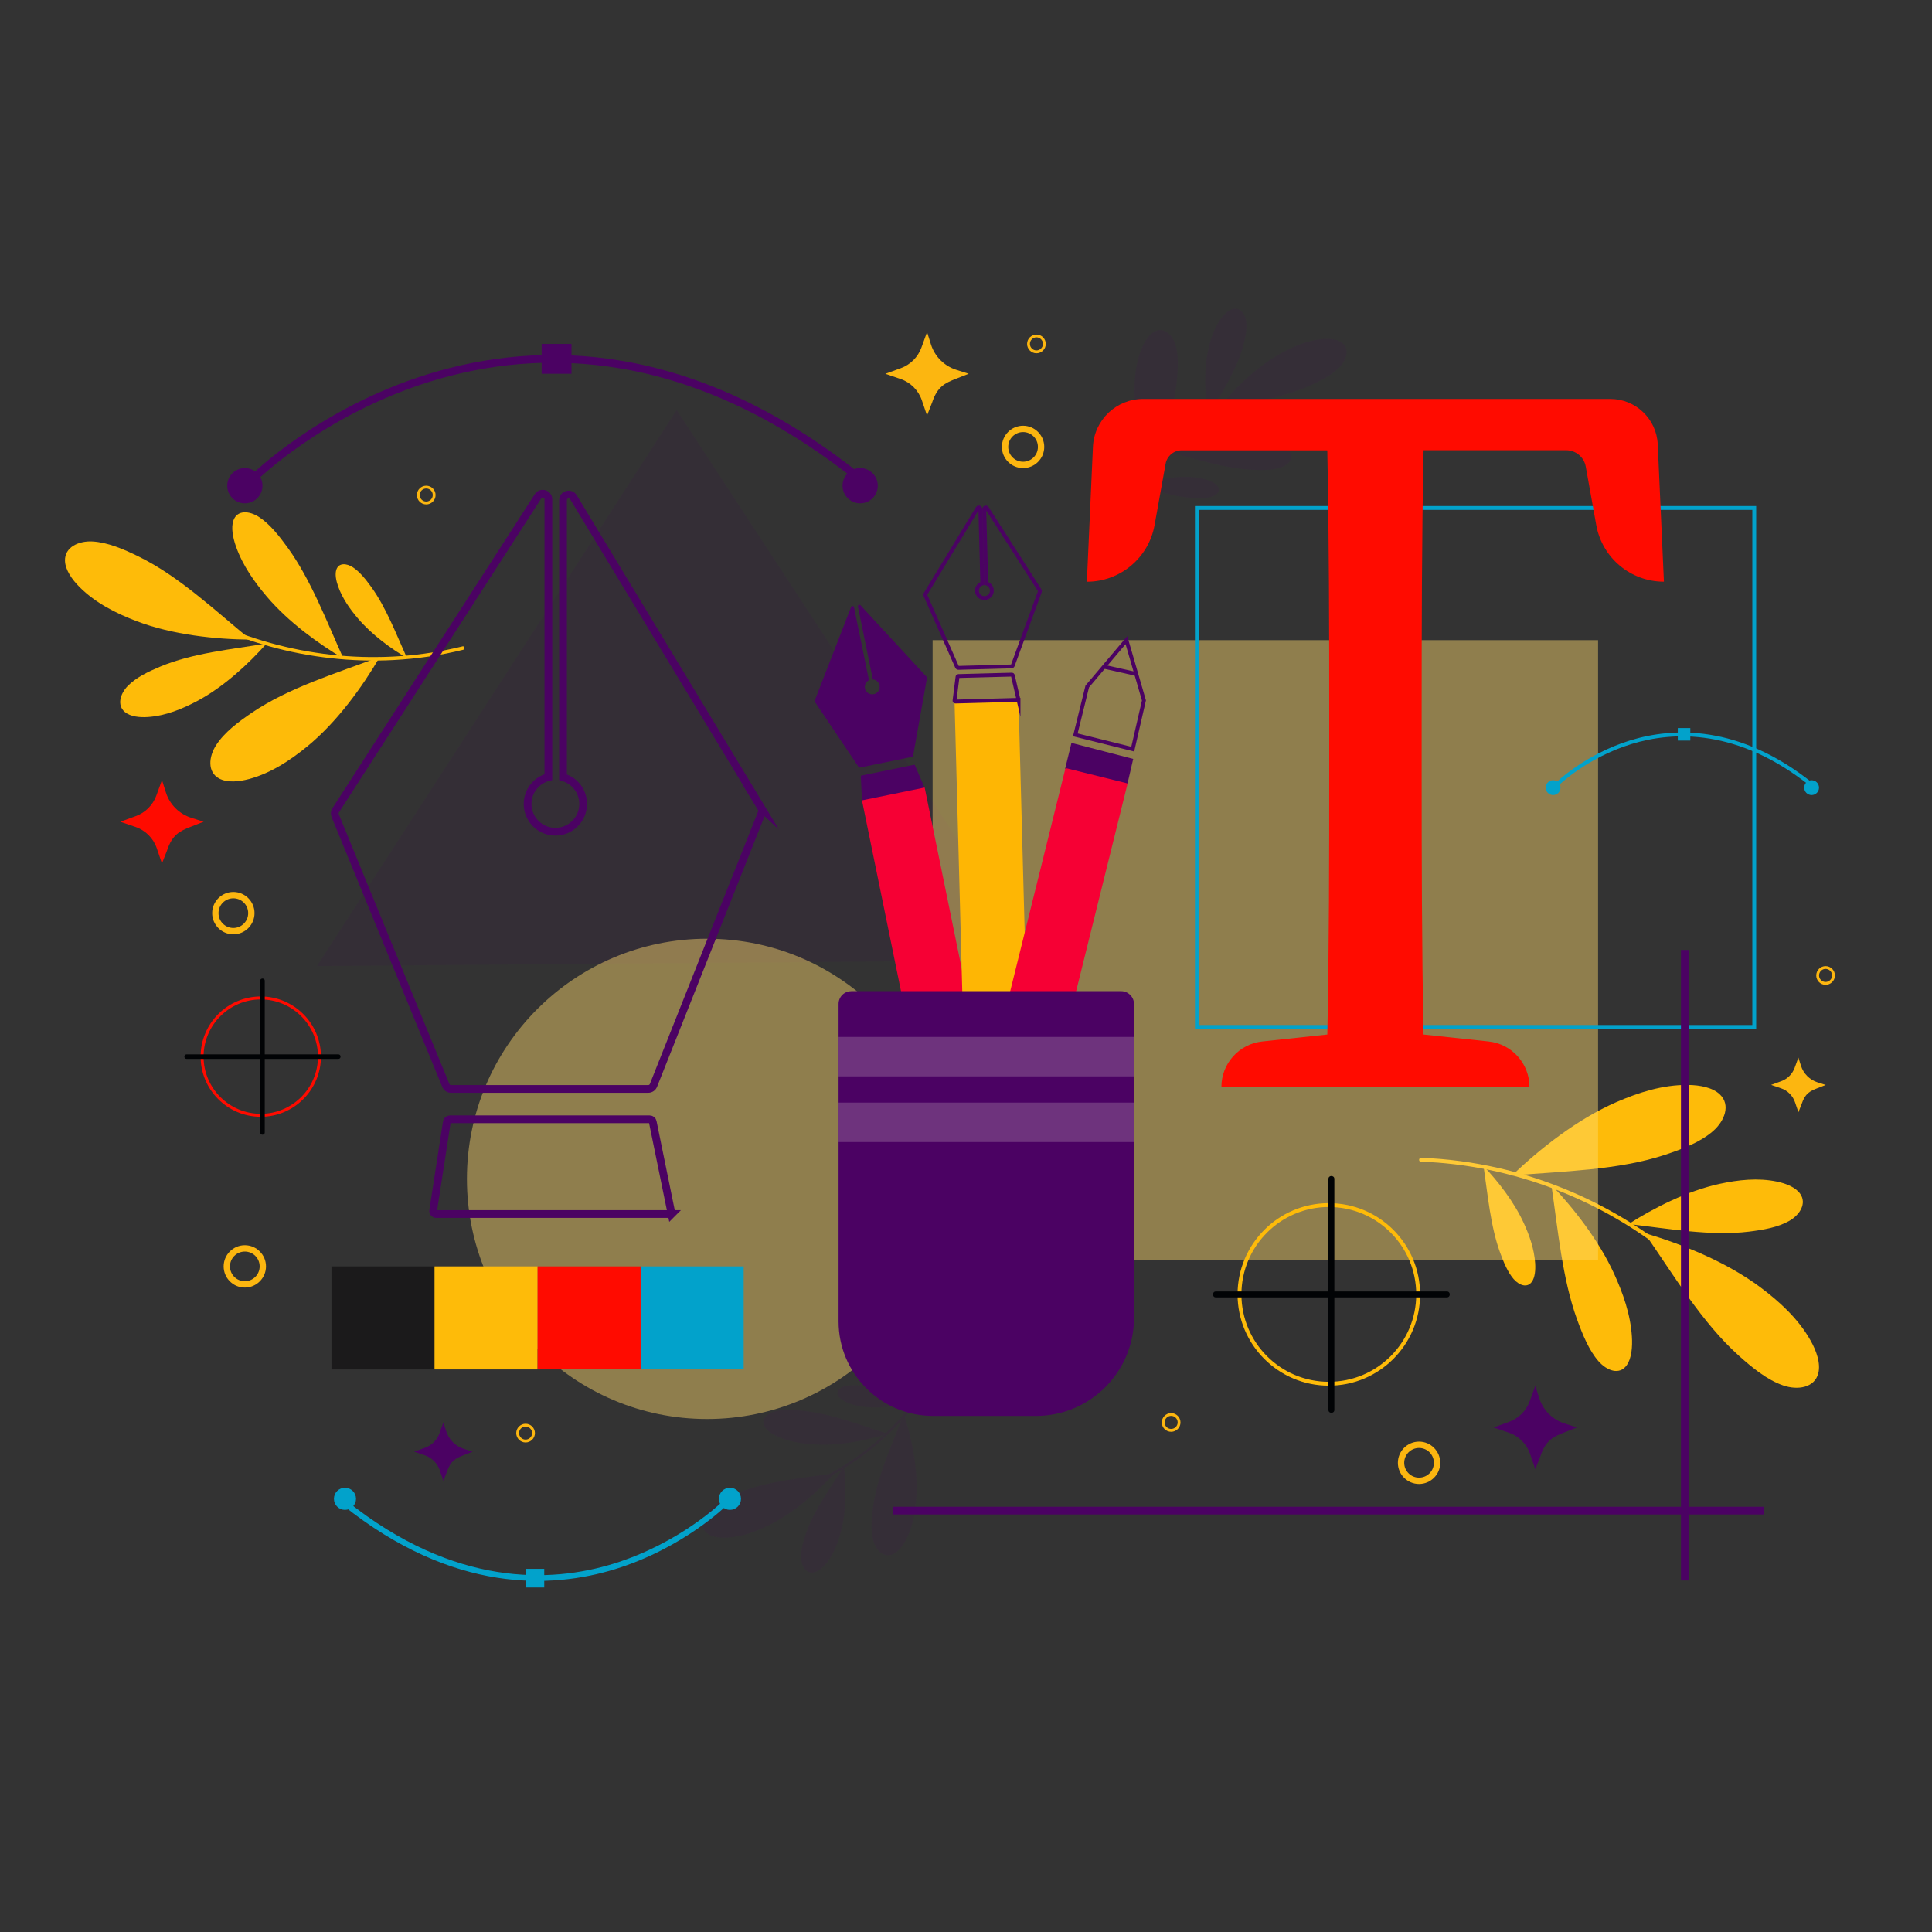 <?xml version="1.0" encoding="UTF-8"?>
<svg id="OBJECTS" xmlns="http://www.w3.org/2000/svg" viewBox="0 0 500 500">
  <rect x="0" y="0" width="500" height="500" fill="#333333" stroke="none"/>
  <defs>
    <style>
      .cls-1 {
        fill: #1b1a1b;
      }

      .cls-2, .cls-3 {
        fill: #4b0263;
      }

      .cls-4 {
        fill: #ffd96e;
        opacity: .45;
      }

      .cls-5 {
        fill: #02a2cb;
      }

      .cls-6 {
        fill: #febb09;
      }

      .cls-7 {
        fill: #ff0b00;
      }

      .cls-8, .cls-9, .cls-10, .cls-11 {
        fill: none;
        stroke-miterlimit: 10;
      }

      .cls-8, .cls-10 {
        stroke: #4b0263;
      }

      .cls-9 {
        stroke: #02a2cb;
      }

      .cls-12 {
        fill: #010305;
      }

      .cls-13 {
        fill: #f60034;
      }

      .cls-10 {
        stroke-width: 2px;
      }

      .cls-14 {
        fill: #feb604;
      }

      .cls-15 {
        fill: #fdf6e6;
        opacity: .2;
      }

      .cls-16 {
        fill: #fcb610;
      }

      .cls-11 {
        stroke: #febb09;
      }

      .cls-17, .cls-3 {
        opacity: .09;
      }
    </style>
  </defs>
  <g>
    <g>
      <path class="cls-6" d="m367.7,300.64c11.91.42,23.69,2.89,34.81,7.17,11.11,4.28,21.52,10.36,30.7,17.95,5.13,4.25,9.86,8.98,14.1,14.12.41.5,1.18-.16.76-.66-7.63-9.25-16.85-17.16-27.08-23.41-10.23-6.25-21.47-10.86-33.16-13.53-6.58-1.5-13.3-2.4-20.04-2.64-.65-.02-.73.98-.08,1.01h0Z"/>
      <path class="cls-6" d="m391.3,304.23c7.15-6.89,16.97-14.65,27.03-19.01,5.69-2.47,11.98-4.51,18.51-4.44,3.09.03,6.4.65,8.28,2.47,2.8,2.7,1.24,6.83-1.78,9.47-3.27,2.85-7.86,4.63-12.43,6.14-12.17,4.02-26.46,4.24-39.61,5.37"/>
      <path class="cls-6" d="m421.48,316.78c6.53-4.18,15.24-8.61,23.61-10.41,4.74-1.02,9.87-1.61,14.85-.56,2.36.5,4.8,1.48,5.96,3.16,1.73,2.49-.1,5.42-2.81,6.98-2.94,1.69-6.73,2.34-10.46,2.8-9.93,1.21-20.91-.81-31.15-1.96"/>
      <path class="cls-6" d="m425.61,319.12c9.54,2.78,21.15,7.44,29.93,14,4.97,3.71,9.87,8.16,13.06,13.85,1.51,2.69,2.61,5.87,1.98,8.41-.94,3.77-5.31,4.47-9.1,3.17-4.1-1.41-7.93-4.51-11.51-7.73-9.54-8.56-16.84-20.85-24.36-31.69"/>
      <path class="cls-6" d="m401.49,306.63c5.72,6.01,12.27,14.33,16.25,23.04,2.25,4.93,4.22,10.41,4.59,16.2.18,2.74-.08,5.71-1.35,7.47-1.87,2.62-5.13,1.43-7.34-1.11-2.39-2.76-4.04-6.74-5.49-10.73-3.85-10.6-4.95-23.26-6.66-34.87"/>
      <path class="cls-6" d="m383.93,301.77c3.67,3.85,7.87,9.19,10.43,14.78,1.45,3.16,2.7,6.68,2.94,10.39.11,1.76-.05,3.66-.86,4.79-1.2,1.68-3.29.92-4.71-.71-1.53-1.77-2.59-4.33-3.52-6.88-2.47-6.8-3.18-14.92-4.27-22.37"/>
    </g>
    <g class="cls-17">
      <path class="cls-2" d="m242.53,353.56c-3.55,6.64-8.23,12.64-13.74,17.75-5.52,5.11-11.86,9.33-18.71,12.43-3.84,1.73-7.84,3.1-11.93,4.07-.4.1-.24.71.16.62,7.37-1.76,14.42-4.79,20.81-8.86,6.39-4.07,12.13-9.16,16.9-15.05,2.68-3.32,5.06-6.88,7.07-10.64.19-.36-.35-.69-.55-.33h0Z"/>
      <path class="cls-2" d="m233.93,365.95c1.92,5.97,3.59,13.7,3.27,20.62-.18,3.92-.77,8.05-2.63,11.73-.88,1.74-2.15,3.45-3.7,4.01-2.31.84-4.22-1.2-4.88-3.64-.71-2.65-.44-5.75-.03-8.76,1.1-8.02,4.95-16.19,7.97-23.96"/>
      <path class="cls-2" d="m218.42,379.58c.56,4.87.65,11.04-.66,16.29-.74,2.97-1.83,6.05-3.81,8.58-.94,1.2-2.17,2.31-3.45,2.5-1.9.29-3.05-1.56-3.18-3.54-.14-2.14.54-4.47,1.32-6.71,2.08-5.97,6.27-11.64,9.77-17.13"/>
      <path class="cls-2" d="m215.95,381.28c-4.23,4.64-10.1,9.93-16.26,13.09-3.49,1.79-7.37,3.33-11.49,3.56-1.95.11-4.06-.15-5.32-1.22-1.88-1.58-1.06-4.26.73-6.04,1.94-1.93,4.77-3.24,7.59-4.38,7.51-3.03,16.51-3.76,24.75-5.01"/>
      <path class="cls-2" d="m229.74,371.06c-5,1.58-11.54,2.98-17.59,2.81-3.42-.09-7.08-.5-10.46-1.9-1.6-.66-3.21-1.63-3.86-2.84-.96-1.79.61-3.31,2.67-3.85,2.23-.59,4.95-.42,7.61-.13,7.08.76,14.57,3.66,21.63,5.91"/>
      <path class="cls-2" d="m237.37,362.45c-3.21,1.01-7.4,1.91-11.28,1.81-2.2-.06-4.54-.32-6.71-1.22-1.03-.42-2.06-1.05-2.48-1.82-.62-1.15.39-2.12,1.71-2.47,1.43-.38,3.18-.27,4.88-.09,4.54.49,9.35,2.35,13.88,3.79"/>
    </g>
    <g class="cls-17">
      <path class="cls-2" d="m290.04,134.98c3.19-6.82,7.54-13.06,12.78-18.46,5.24-5.4,11.34-9.95,18.03-13.41,3.74-1.93,7.66-3.51,11.7-4.71.39-.12.2-.72-.2-.61-7.26,2.15-14.14,5.55-20.31,9.95-6.16,4.4-11.62,9.8-16.07,15.93-2.5,3.45-4.68,7.13-6.49,11-.17.37.39.67.56.3h0Z"/>
      <path class="cls-2" d="m297.96,122.14c-2.24-5.86-4.32-13.49-4.36-20.41-.03-3.92.34-8.08,2-11.86.78-1.79,1.96-3.56,3.48-4.2,2.26-.96,4.28.97,5.07,3.38.85,2.6.75,5.72.49,8.75-.68,8.07-4.08,16.43-6.68,24.35"/>
      <path class="cls-2" d="m312.72,107.7c-.81-4.83-1.24-10.99-.21-16.3.58-3.01,1.5-6.14,3.35-8.77.87-1.25,2.05-2.42,3.31-2.69,1.88-.39,3.13,1.4,3.36,3.36.25,2.12-.3,4.49-.96,6.77-1.75,6.07-5.64,11.96-8.85,17.62"/>
      <path class="cls-2" d="m315.1,105.88c3.97-4.86,9.55-10.45,15.54-13.94,3.39-1.97,7.18-3.72,11.28-4.16,1.94-.21,4.06-.07,5.38.93,1.96,1.48,1.29,4.2-.41,6.07-1.84,2.03-4.59,3.49-7.34,4.78-7.33,3.43-16.28,4.63-24.45,6.32"/>
      <path class="cls-2" d="m301.88,116.81c4.91-1.84,11.37-3.59,17.41-3.75,3.42-.09,7.09.12,10.55,1.34,1.64.58,3.3,1.46,4.01,2.63,1.06,1.74-.44,3.34-2.46,3.99-2.19.71-4.92.68-7.59.54-7.11-.38-14.75-2.87-21.92-4.75"/>
      <path class="cls-2" d="m294.71,125.82c3.15-1.18,7.29-2.3,11.17-2.4,2.2-.06,4.55.08,6.77.86,1.05.37,2.11.94,2.57,1.69.68,1.11-.28,2.14-1.58,2.56-1.41.45-3.16.44-4.87.35-4.56-.24-9.46-1.84-14.06-3.05"/>
    </g>
    <g>
      <path class="cls-6" d="m119.7,167.28c-10.44,2.57-21.29,3.34-32,2.36-10.71-.98-21.25-3.68-31.09-8.01-5.51-2.42-10.78-5.37-15.74-8.79-.48-.33-.98.43-.5.76,8.91,6.15,18.87,10.75,29.3,13.65,10.43,2.9,21.33,4.13,32.14,3.57,6.09-.32,12.14-1.2,18.06-2.66.57-.14.39-1.03-.18-.89h0Z"/>
      <path class="cls-6" d="m98.31,169.99c-4.51,7.75-11.12,16.91-18.79,23.18-4.34,3.55-9.3,6.87-14.98,8.42-2.69.73-5.72,1.01-7.8-.1-3.1-1.65-2.76-5.63-.79-8.67,2.13-3.29,5.68-5.96,9.28-8.4,9.58-6.49,21.94-10.22,33.08-14.44"/>
      <path class="cls-6" d="m69,166.54c-4.64,5.24-11.11,11.24-17.94,14.87-3.86,2.05-8.17,3.84-12.76,4.15-2.17.15-4.53-.1-5.96-1.27-2.12-1.74-1.25-4.74.72-6.76,2.14-2.19,5.27-3.7,8.4-5.01,8.33-3.5,18.37-4.46,27.54-5.98"/>
      <path class="cls-6" d="m64.83,165.53c-8.97-.06-20.2-1.24-29.46-4.77-5.24-2-10.59-4.65-14.76-8.81-1.97-1.97-3.72-4.46-3.79-6.82-.11-3.51,3.51-5.2,7.12-5,3.91.22,8,1.96,11.91,3.88,10.4,5.08,19.78,13.95,28.98,21.52"/>
      <path class="cls-6" d="m88.87,170.42c-6.45-3.81-14.2-9.42-19.8-16-3.17-3.73-6.23-8-7.98-12.94-.83-2.34-1.34-4.98-.67-6.82.98-2.74,4.1-2.51,6.65-.84,2.76,1.8,5.18,4.86,7.42,7.96,5.96,8.25,10.04,18.98,14.39,28.64"/>
      <path class="cls-6" d="m105.32,170.3c-4.14-2.44-9.11-6.04-12.7-10.27-2.04-2.39-4-5.13-5.12-8.3-.53-1.5-.86-3.19-.43-4.37.63-1.76,2.63-1.61,4.27-.54,1.77,1.16,3.32,3.12,4.76,5.11,3.82,5.29,6.44,12.18,9.23,18.37"/>
    </g>
  </g>
  <g>
    <polygon class="cls-3" points="175.12 106.12 82.02 250.02 268.23 248.49 175.12 106.12"/>
    <circle class="cls-4" cx="182.99" cy="305.09" r="62.15"/>
    <rect class="cls-4" x="241.36" y="165.67" width="172.22" height="160.35"/>
  </g>
  <rect class="cls-9" x="309.75" y="131.46" width="144.25" height="134.31"/>
  <g>
    <rect class="cls-1" x="85.79" y="327.74" width="26.67" height="26.67"/>
    <rect class="cls-6" x="112.46" y="327.74" width="26.67" height="26.67"/>
    <rect class="cls-7" x="139.13" y="327.74" width="26.67" height="26.67"/>
    <rect class="cls-5" x="165.79" y="327.74" width="26.67" height="26.67"/>
  </g>
  <g>
    <path class="cls-11" d="m367.02,334.99c0,12.77-10.35,23.12-23.12,23.12s-23.12-10.35-23.12-23.12,10.35-23.12,23.12-23.12,23.12,10.35,23.12,23.12Z"/>
    <g>
      <path class="cls-12" d="m343.8,305.09v12.38c0,2.62,0,5.24,0,7.86v8.61c0,2.89,0,5.77,0,8.66v19.86c0,.78-.01,1.56,0,2.34,0,.03,0,.07,0,.1,0,.98,1.53.99,1.53,0v-5.96c0-2.14,0-4.28,0-6.42v-16.47c0-2.89,0-5.77,0-8.66v-19.86c0-.78.01-1.56,0-2.34,0-.03,0-.07,0-.1,0-.98-1.53-.99-1.53,0h0Z"/>
      <path class="cls-12" d="m374.47,334.23h-57.38c-.78,0-1.56-.01-2.34,0-.03,0-.07,0-.1,0-.98,0-.99,1.53,0,1.53h5.96c2.14,0,4.28,0,6.42,0h16.47c2.89,0,5.77,0,8.66,0h19.86c.78,0,1.56.01,2.34,0,.03,0,.07,0,.1,0,.98,0,.99-1.53,0-1.53h0Z"/>
    </g>
  </g>
  <g>
    <path class="cls-7" d="m67.49,289.02c-8.59,0-15.57-6.98-15.57-15.57s6.98-15.57,15.57-15.57,15.57,6.98,15.57,15.57-6.98,15.57-15.57,15.57Zm0-30.37c-8.16,0-14.8,6.64-14.8,14.8s6.64,14.8,14.8,14.8,14.8-6.64,14.8-14.8-6.64-14.8-14.8-14.8Z"/>
    <g>
      <path class="cls-12" d="m67.34,253.81v37.68c0,.51-.01,1.02,0,1.53,0,.02,0,.04,0,.07,0,.76,1.18.76,1.18,0v-37.68c0-.51.01-1.02,0-1.53,0-.02,0-.04,0-.07,0-.76-1.18-.76-1.18,0h0Z"/>
      <path class="cls-12" d="m87.57,272.86h-37.68c-.51,0-1.02-.01-1.53,0-.02,0-.04,0-.07,0-.76,0-.76,1.18,0,1.18h37.68c.51,0,1.02.01,1.53,0,.02,0,.04,0,.07,0,.76,0,.76-1.18,0-1.18h0Z"/>
    </g>
  </g>
  <path class="cls-7" d="m368.41,116.52h36.92c2.49,0,4.62,1.78,5.06,4.23l2.72,15.14c1.52,8.48,8.9,14.65,17.51,14.65h0l-1.6-35.55c-.3-6.57-5.71-11.74-12.28-11.74h-120.92c-6.94,0-12.66,5.46-12.97,12.4l-1.57,34.9h0c8.61,0,15.99-6.17,17.52-14.65l2.86-15.88c.36-2.01,2.12-3.48,4.16-3.48h37.68c.47,23.01.5,46.14.5,69.09v13.29c0,23.23-.03,46.25-.49,68.81l-16.84,1.8c-6.01.64-10.57,5.72-10.57,11.76h79.72c0-6.05-4.56-11.12-10.57-11.76l-16.84-1.8c-.46-22.92-.49-45.95-.49-68.81v-13.29c0-23.33.03-46.44.5-69.09Z"/>
  <g>
    <path class="cls-10" d="m173.81,314.19h-60.9c-.5,0-.88-.44-.8-.93l3.53-22.9c.06-.4.4-.69.8-.69h51.7c.39,0,.72.27.79.65l4.88,23.87h0Z"/>
    <path class="cls-10" d="m197.03,209.09l-48.62-80.4c-.76-1.26-2.7-.72-2.7.75v71.71c3.01.86,5.21,3.62,5.21,6.91,0,3.97-3.22,7.19-7.19,7.19s-7.19-3.22-7.19-7.19c0-3.34,2.29-6.15,5.38-6.95v-71.89c0-1.45-1.89-2-2.67-.79l-52.39,81.3c-.26.4-.3.9-.12,1.34l28.64,69.84c.22.55.75.9,1.34.9h51.05c.6,0,1.13-.36,1.35-.92l28.01-70.52c.17-.42.13-.9-.11-1.29Z"/>
  </g>
  <g>
    <path class="cls-10" d="m65.46,123.91s69.84-69.84,157.15,0"/>
    <path class="cls-2" d="m67.93,125.7c0,2.52-2.04,4.56-4.56,4.56s-4.56-2.04-4.56-4.56,2.04-4.56,4.56-4.56,4.56,2.04,4.56,4.56Z"/>
    <circle class="cls-2" cx="222.61" cy="125.7" r="4.56"/>
    <rect class="cls-2" x="140.18" y="89.01" width="7.72" height="7.72"/>
  </g>
  <g>
    <path class="cls-5" d="m89.74,388.44c27.94,22.35,52.89,21.19,68.9,16.28,17.39-5.33,28.32-16.11,28.43-16.22l1.04,1.04c-.11.11-11.26,11.12-28.98,16.57-16.37,5.04-41.85,6.26-70.32-16.51l.92-1.15Z"/>
    <path class="cls-5" d="m186.05,387.89c0-1.58,1.28-2.86,2.86-2.86s2.86,1.28,2.86,2.86-1.28,2.86-2.86,2.86-2.86-1.28-2.86-2.86Z"/>
    <path class="cls-5" d="m86.42,387.89c0-1.58,1.28-2.86,2.86-2.86s2.86,1.28,2.86,2.86-1.28,2.86-2.86,2.86-2.86-1.28-2.86-2.86Z"/>
    <rect class="cls-5" x="136.02" y="406.02" width="4.83" height="4.83" transform="translate(276.87 816.86) rotate(180)"/>
  </g>
  <g>
    <path class="cls-5" d="m468.54,203.47c-18.76-15.01-35.52-14.23-46.27-10.93-11.68,3.58-19.02,10.82-19.09,10.89l-.7-.7c.07-.07,7.56-7.47,19.46-11.13,10.99-3.38,28.11-4.2,47.22,11.09l-.62.77Z"/>
    <circle class="cls-5" cx="401.94" cy="203.84" r="1.92"/>
    <circle class="cls-5" cx="468.84" cy="203.84" r="1.92"/>
    <rect class="cls-5" x="434.21" y="188.42" width="3.24" height="3.24"/>
  </g>
  <g>
    <g>
      <g>
        <path class="cls-2" d="m239.36,204.06l-16.02,3.28c-.13.03-.25-.07-.26-.2l-.3-6.21c0-.11.07-.2.17-.22l13.6-2.78c.1-.02.2.03.24.13l2.57,6.01h0Z"/>
        <path class="cls-2" d="m239.81,175.17l-17.11-18.53c-.27-.29-.75-.04-.67.34l3.86,18.86c.84.06,1.56.67,1.74,1.54.21,1.04-.46,2.06-1.5,2.28-1.04.21-2.06-.46-2.28-1.5-.18-.88.27-1.74,1.04-2.12l-3.87-18.9c-.08-.38-.6-.43-.75-.06l-9.41,24.2c-.05.12-.03.25.04.36l11.29,16.83c.09.13.25.2.4.16l13.42-2.75c.16-.03.28-.16.31-.31l3.57-20.05c.02-.12-.01-.24-.1-.33Z"/>
      </g>
      <rect class="cls-13" x="231.17" y="204.64" width="16.56" height="82.43" transform="translate(-44.41 52.97) rotate(-11.56)"/>
    </g>
    <g>
      <rect class="cls-14" x="248.12" y="181.08" width="16.56" height="82.43" transform="translate(-5.84 6.92) rotate(-1.53)"/>
      <g>
        <path class="cls-8" d="m263.59,181.12l-16.34.44c-.13,0-.24-.11-.22-.24l.78-6.17c.01-.11.1-.19.21-.19l13.87-.37c.1,0,.19.07.22.17l1.48,6.37s0,0,0,0Z"/>
        <path class="cls-8" d="m269.07,152.75l-13.62-21.23c-.21-.33-.73-.17-.72.22l.51,19.24c.81.21,1.42.93,1.45,1.82.03,1.07-.81,1.95-1.88,1.98-1.07.03-1.95-.81-1.98-1.88-.02-.9.57-1.67,1.39-1.9l-.51-19.29c-.01-.39-.52-.52-.72-.19l-13.48,22.19c-.07.11-.07.24-.02.36l8.19,18.54c.06.14.21.24.37.23l13.7-.37c.16,0,.3-.11.36-.26l7.01-19.12c.04-.11.03-.24-.04-.34Z"/>
      </g>
    </g>
    <g>
      <polygon class="cls-2" points="291.75 203 275.64 199.01 277.29 192.26 293.27 196.41 291.75 203 291.75 203"/>
      <rect class="cls-13" x="265.58" y="199.56" width="16.56" height="82.43" transform="translate(65.98 -58.82) rotate(13.92)"/>
      <g>
        <polygon class="cls-8" points="293.15 193.88 296.05 181.27 291.52 165.67 281.38 177.66 278.29 190.18 293.15 193.88"/>
        <line class="cls-8" x1="285.66" y1="172.54" x2="294.06" y2="174.42"/>
      </g>
    </g>
    <g>
      <path class="cls-2" d="m220.32,256.51h69.82c1.84,0,3.34,1.5,3.34,3.34v81.22c0,14-11.37,25.37-25.37,25.37h-26.63c-13.5,0-24.46-10.96-24.46-24.46v-82.17c0-1.82,1.48-3.29,3.29-3.29Z"/>
      <rect class="cls-15" x="217.03" y="268.35" width="76.46" height="10.21"/>
      <rect class="cls-15" x="217.03" y="285.35" width="76.46" height="10.21"/>
    </g>
  </g>
  <g>
    <line class="cls-10" x1="436.03" y1="245.85" x2="436.03" y2="409.02"/>
    <line class="cls-10" x1="456.59" y1="390.94" x2="231.07" y2="390.94"/>
  </g>
  <g>
    <path class="cls-2" d="m397.33,380.21l-1.34-3.93c-.88-2.59-2.92-4.63-5.51-5.51l-3.93-1.34,4.01-1.46c2.47-.9,4.42-2.85,5.32-5.32l1.46-4.01,1.02,3.22c.99,3.11,3.43,5.55,6.54,6.54l3.22,1.02-3.31,1.3c-2.82,1.11-4.81,2.01-6.17,6.17l-1.3,3.31Z"/>
    <path class="cls-16" d="m465.43,287.84l-.88-2.58c-.58-1.7-1.91-3.03-3.61-3.61l-2.58-.88,2.62-.96c1.62-.59,2.89-1.86,3.48-3.48l.96-2.62.67,2.11c.65,2.04,2.25,3.64,4.29,4.29l2.11.67-2.17.85c-1.85.73-3.15,1.32-4.04,4.04l-.85,2.17Z"/>
    <path class="cls-16" d="m367.25,384.05c-3.02,0-5.48-2.46-5.48-5.48s2.46-5.48,5.48-5.48,5.48,2.46,5.48,5.48-2.46,5.48-5.48,5.48Zm0-9.32c-2.12,0-3.84,1.72-3.84,3.84s1.72,3.84,3.84,3.84,3.84-1.72,3.84-3.84-1.72-3.84-3.84-3.84Z"/>
    <path class="cls-16" d="m472.46,254.87c-1.33,0-2.42-1.09-2.42-2.42s1.09-2.42,2.42-2.42,2.42,1.09,2.42,2.42-1.09,2.42-2.42,2.42Zm0-4.12c-.93,0-1.69.76-1.69,1.69s.76,1.69,1.69,1.69,1.69-.76,1.69-1.69-.76-1.69-1.69-1.69Z"/>
    <path class="cls-16" d="m303.09,370.55c-1.33,0-2.42-1.09-2.42-2.42s1.09-2.42,2.42-2.42,2.42,1.09,2.42,2.42-1.09,2.42-2.42,2.42Zm0-4.12c-.93,0-1.69.76-1.69,1.69s.76,1.69,1.69,1.69,1.69-.76,1.69-1.69-.76-1.69-1.69-1.69Z"/>
  </g>
  <g>
    <path class="cls-16" d="m239.91,107.52l-1.34-3.93c-.88-2.59-2.92-4.63-5.51-5.51l-3.93-1.34,4.01-1.46c2.47-.9,4.42-2.85,5.32-5.32l1.46-4.01,1.02,3.22c.99,3.11,3.43,5.55,6.54,6.54l3.22,1.02-3.31,1.3c-2.82,1.11-4.81,2.01-6.17,6.17l-1.3,3.31Z"/>
    <path class="cls-7" d="m41.91,223.45l-1.34-3.93c-.88-2.59-2.92-4.63-5.51-5.51l-3.93-1.34,4.01-1.46c2.47-.9,4.42-2.85,5.32-5.32l1.46-4.01,1.02,3.22c.99,3.11,3.43,5.55,6.54,6.54l3.22,1.02-3.31,1.3c-2.82,1.11-4.81,2.01-6.17,6.17l-1.3,3.31Z"/>
    <path class="cls-2" d="m114.75,383.24l-.94-2.75c-.62-1.81-2.04-3.24-3.86-3.86l-2.75-.94,2.81-1.02c1.73-.63,3.09-1.99,3.72-3.72l1.02-2.81.72,2.25c.69,2.18,2.4,3.89,4.58,4.58l2.25.72-2.32.91c-1.98.78-3.37,1.41-4.32,4.32l-.91,2.32Z"/>
    <path class="cls-16" d="m264.77,121.14c-3.02,0-5.48-2.46-5.48-5.48s2.46-5.48,5.48-5.48,5.48,2.46,5.48,5.48-2.46,5.48-5.48,5.48Zm0-9.32c-2.12,0-3.84,1.72-3.84,3.84s1.72,3.84,3.84,3.84,3.84-1.72,3.84-3.84-1.72-3.84-3.84-3.84Z"/>
    <path class="cls-16" d="m63.36,333.22c-3.02,0-5.48-2.46-5.48-5.48s2.46-5.48,5.48-5.48,5.48,2.46,5.48,5.48-2.46,5.48-5.48,5.48Zm0-9.32c-2.12,0-3.84,1.72-3.84,3.84s1.72,3.84,3.84,3.84,3.84-1.72,3.84-3.84-1.72-3.84-3.84-3.84Z"/>
    <path class="cls-16" d="m136.02,373.31c-1.33,0-2.42-1.09-2.42-2.42s1.09-2.42,2.42-2.42,2.42,1.09,2.42,2.42-1.09,2.42-2.42,2.42Zm0-4.12c-.93,0-1.69.76-1.69,1.69s.76,1.69,1.69,1.69,1.69-.76,1.69-1.69-.76-1.69-1.69-1.69Z"/>
    <path class="cls-16" d="m110.31,130.54c-1.33,0-2.42-1.09-2.42-2.42s1.09-2.42,2.42-2.42,2.42,1.09,2.42,2.42-1.09,2.42-2.42,2.42Zm0-4.12c-.93,0-1.69.76-1.69,1.69s.76,1.69,1.69,1.69,1.69-.76,1.69-1.69-.76-1.69-1.69-1.69Z"/>
    <path class="cls-16" d="m268.23,91.43c-1.33,0-2.42-1.09-2.42-2.42s1.09-2.42,2.42-2.42,2.42,1.09,2.42,2.42-1.09,2.42-2.42,2.42Zm0-4.12c-.93,0-1.69.76-1.69,1.69s.76,1.69,1.69,1.69,1.69-.76,1.69-1.69-.76-1.69-1.69-1.69Z"/>
    <path class="cls-16" d="m60.39,241.8c-3.02,0-5.48-2.46-5.48-5.48s2.46-5.48,5.48-5.48,5.48,2.46,5.48,5.48-2.46,5.48-5.48,5.48Zm0-9.32c-2.12,0-3.84,1.72-3.84,3.84s1.72,3.84,3.84,3.84,3.84-1.72,3.84-3.84-1.72-3.84-3.84-3.84Z"/>
  </g>
</svg>